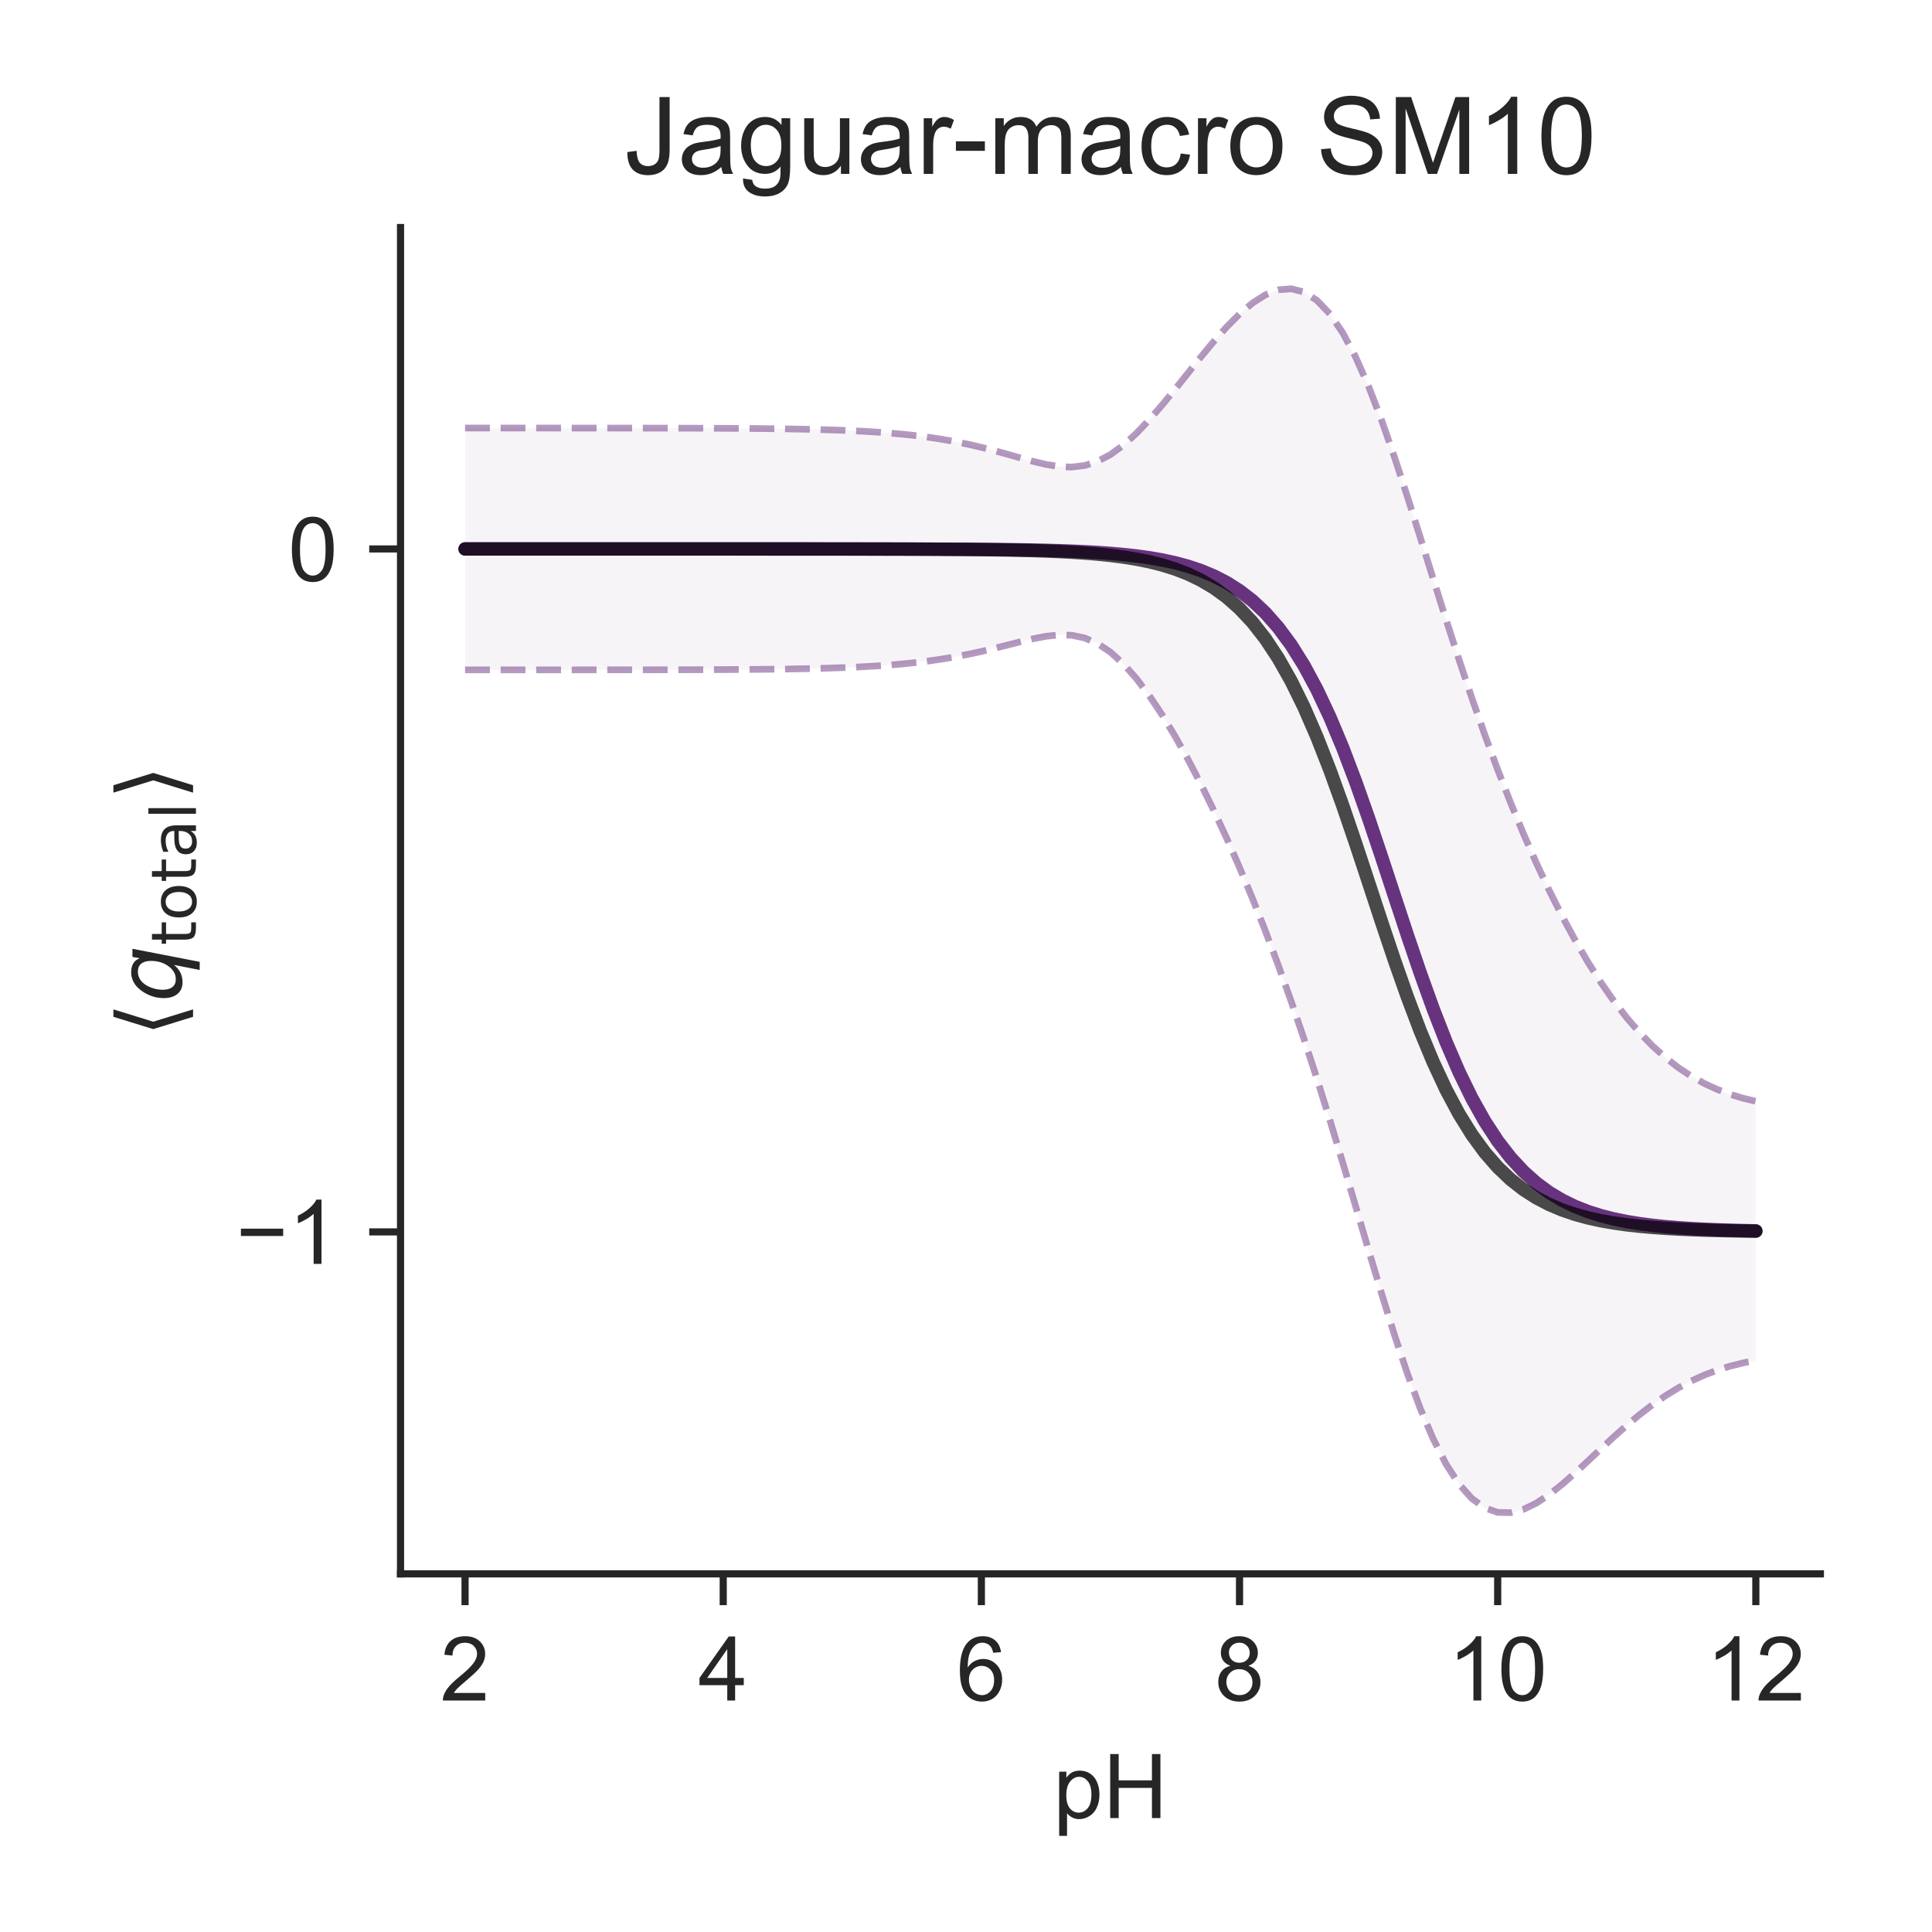 <?xml version="1.0" encoding="utf-8" standalone="no"?>
<!DOCTYPE svg PUBLIC "-//W3C//DTD SVG 1.1//EN"
  "http://www.w3.org/Graphics/SVG/1.1/DTD/svg11.dtd">
<!-- Created with matplotlib (http://matplotlib.org/) -->
<svg height="216pt" version="1.1" viewBox="0 0 216 216" width="216pt" xmlns="http://www.w3.org/2000/svg" xmlns:xlink="http://www.w3.org/1999/xlink">
 <defs>
  <style type="text/css">
*{stroke-linecap:butt;stroke-linejoin:round;}
  </style>
 </defs>
 <g id="figure_1">
  <g id="patch_1">
   <path d="M 0 216 
L 216 216 
L 216 0 
L 0 0 
z
" style="fill:#ffffff;"/>
  </g>
  <g id="axes_1">
   <g id="patch_2">
    <path d="M 44.78 175.96 
L 203.52 175.96 
L 203.52 25.44 
L 44.78 25.44 
z
" style="fill:#ffffff;"/>
   </g>
   <g id="matplotlib.axis_1">
    <g id="xtick_1">
     <g id="line2d_1">
      <defs>
       <path d="M 0 0 
L 0 3.5 
" id="me325ca2cab" style="stroke:#262626;stroke-width:0.8;"/>
      </defs>
      <g>
       <use style="fill:#262626;stroke:#262626;stroke-width:0.8;" x="51.995" xlink:href="#me325ca2cab" y="175.96"/>
      </g>
     </g>
     <g id="text_1">
      <!-- 2 -->
      <defs>
       <path d="M 50.344 8.453 
L 50.344 0 
L 3.031 0 
Q 2.938 3.172 4.047 6.109 
Q 5.859 10.938 9.828 15.625 
Q 13.812 20.312 21.344 26.469 
Q 33.016 36.031 37.109 41.625 
Q 41.219 47.219 41.219 52.203 
Q 41.219 57.422 37.469 61 
Q 33.734 64.594 27.734 64.594 
Q 21.391 64.594 17.578 60.781 
Q 13.766 56.984 13.719 50.25 
L 4.688 51.172 
Q 5.609 61.281 11.656 66.578 
Q 17.719 71.875 27.938 71.875 
Q 38.234 71.875 44.234 66.156 
Q 50.25 60.453 50.25 52 
Q 50.25 47.703 48.484 43.547 
Q 46.734 39.406 42.656 34.812 
Q 38.578 30.219 29.109 22.219 
Q 21.188 15.578 18.938 13.203 
Q 16.703 10.844 15.234 8.453 
z
" id="ArialMT-32"/>
      </defs>
      <g style="fill:#262626;" transform="translate(49.215 190.118)scale(0.1 -0.1)">
       <use xlink:href="#ArialMT-32"/>
      </g>
     </g>
    </g>
    <g id="xtick_2">
     <g id="line2d_2">
      <g>
       <use style="fill:#262626;stroke:#262626;stroke-width:0.8;" x="80.857" xlink:href="#me325ca2cab" y="175.96"/>
      </g>
     </g>
     <g id="text_2">
      <!-- 4 -->
      <defs>
       <path d="M 32.328 0 
L 32.328 17.141 
L 1.266 17.141 
L 1.266 25.203 
L 33.938 71.578 
L 41.109 71.578 
L 41.109 25.203 
L 50.781 25.203 
L 50.781 17.141 
L 41.109 17.141 
L 41.109 0 
z
M 32.328 25.203 
L 32.328 57.469 
L 9.906 25.203 
z
" id="ArialMT-34"/>
      </defs>
      <g style="fill:#262626;" transform="translate(78.077 190.118)scale(0.1 -0.1)">
       <use xlink:href="#ArialMT-34"/>
      </g>
     </g>
    </g>
    <g id="xtick_3">
     <g id="line2d_3">
      <g>
       <use style="fill:#262626;stroke:#262626;stroke-width:0.8;" x="109.719" xlink:href="#me325ca2cab" y="175.96"/>
      </g>
     </g>
     <g id="text_3">
      <!-- 6 -->
      <defs>
       <path d="M 49.75 54.047 
L 41.016 53.375 
Q 39.844 58.547 37.703 60.891 
Q 34.125 64.656 28.906 64.656 
Q 24.703 64.656 21.531 62.312 
Q 17.391 59.281 14.984 53.469 
Q 12.594 47.656 12.5 36.922 
Q 15.672 41.75 20.266 44.094 
Q 24.859 46.438 29.891 46.438 
Q 38.672 46.438 44.844 39.969 
Q 51.031 33.5 51.031 23.25 
Q 51.031 16.5 48.125 10.719 
Q 45.219 4.938 40.141 1.859 
Q 35.062 -1.219 28.609 -1.219 
Q 17.625 -1.219 10.688 6.859 
Q 3.766 14.938 3.766 33.5 
Q 3.766 54.25 11.422 63.672 
Q 18.109 71.875 29.438 71.875 
Q 37.891 71.875 43.281 67.141 
Q 48.688 62.406 49.75 54.047 
z
M 13.875 23.188 
Q 13.875 18.656 15.797 14.5 
Q 17.719 10.359 21.188 8.172 
Q 24.656 6 28.469 6 
Q 34.031 6 38.031 10.484 
Q 42.047 14.984 42.047 22.703 
Q 42.047 30.125 38.078 34.391 
Q 34.125 38.672 28.125 38.672 
Q 22.172 38.672 18.016 34.391 
Q 13.875 30.125 13.875 23.188 
z
" id="ArialMT-36"/>
      </defs>
      <g style="fill:#262626;" transform="translate(106.939 190.118)scale(0.1 -0.1)">
       <use xlink:href="#ArialMT-36"/>
      </g>
     </g>
    </g>
    <g id="xtick_4">
     <g id="line2d_4">
      <g>
       <use style="fill:#262626;stroke:#262626;stroke-width:0.8;" x="138.581" xlink:href="#me325ca2cab" y="175.96"/>
      </g>
     </g>
     <g id="text_4">
      <!-- 8 -->
      <defs>
       <path d="M 17.672 38.812 
Q 12.203 40.828 9.562 44.531 
Q 6.938 48.25 6.938 53.422 
Q 6.938 61.234 12.547 66.547 
Q 18.172 71.875 27.484 71.875 
Q 36.859 71.875 42.578 66.422 
Q 48.297 60.984 48.297 53.172 
Q 48.297 48.188 45.672 44.5 
Q 43.062 40.828 37.75 38.812 
Q 44.344 36.672 47.781 31.875 
Q 51.219 27.094 51.219 20.453 
Q 51.219 11.281 44.719 5.031 
Q 38.234 -1.219 27.641 -1.219 
Q 17.047 -1.219 10.547 5.047 
Q 4.047 11.328 4.047 20.703 
Q 4.047 27.688 7.594 32.391 
Q 11.141 37.109 17.672 38.812 
z
M 15.922 53.719 
Q 15.922 48.641 19.188 45.406 
Q 22.469 42.188 27.688 42.188 
Q 32.766 42.188 36.016 45.375 
Q 39.266 48.578 39.266 53.219 
Q 39.266 58.062 35.906 61.359 
Q 32.562 64.656 27.594 64.656 
Q 22.562 64.656 19.234 61.422 
Q 15.922 58.203 15.922 53.719 
z
M 13.094 20.656 
Q 13.094 16.891 14.875 13.375 
Q 16.656 9.859 20.172 7.922 
Q 23.688 6 27.734 6 
Q 34.031 6 38.125 10.047 
Q 42.234 14.109 42.234 20.359 
Q 42.234 26.703 38.016 30.859 
Q 33.797 35.016 27.438 35.016 
Q 21.234 35.016 17.156 30.906 
Q 13.094 26.812 13.094 20.656 
z
" id="ArialMT-38"/>
      </defs>
      <g style="fill:#262626;" transform="translate(135.8 190.118)scale(0.1 -0.1)">
       <use xlink:href="#ArialMT-38"/>
      </g>
     </g>
    </g>
    <g id="xtick_5">
     <g id="line2d_5">
      <g>
       <use style="fill:#262626;stroke:#262626;stroke-width:0.8;" x="167.443" xlink:href="#me325ca2cab" y="175.96"/>
      </g>
     </g>
     <g id="text_5">
      <!-- 10 -->
      <defs>
       <path d="M 37.25 0 
L 28.469 0 
L 28.469 56 
Q 25.297 52.984 20.141 49.953 
Q 14.984 46.922 10.891 45.406 
L 10.891 53.906 
Q 18.266 57.375 23.781 62.297 
Q 29.297 67.234 31.594 71.875 
L 37.25 71.875 
z
" id="ArialMT-31"/>
       <path d="M 4.156 35.297 
Q 4.156 48 6.766 55.734 
Q 9.375 63.484 14.516 67.672 
Q 19.672 71.875 27.484 71.875 
Q 33.25 71.875 37.594 69.547 
Q 41.938 67.234 44.766 62.859 
Q 47.609 58.5 49.219 52.219 
Q 50.828 45.953 50.828 35.297 
Q 50.828 22.703 48.234 14.969 
Q 45.656 7.234 40.5 3 
Q 35.359 -1.219 27.484 -1.219 
Q 17.141 -1.219 11.234 6.203 
Q 4.156 15.141 4.156 35.297 
z
M 13.188 35.297 
Q 13.188 17.672 17.312 11.828 
Q 21.438 6 27.484 6 
Q 33.547 6 37.672 11.859 
Q 41.797 17.719 41.797 35.297 
Q 41.797 52.984 37.672 58.781 
Q 33.547 64.594 27.391 64.594 
Q 21.344 64.594 17.719 59.469 
Q 13.188 52.938 13.188 35.297 
z
" id="ArialMT-30"/>
      </defs>
      <g style="fill:#262626;" transform="translate(161.882 190.118)scale(0.1 -0.1)">
       <use xlink:href="#ArialMT-31"/>
       <use x="55.615" xlink:href="#ArialMT-30"/>
      </g>
     </g>
    </g>
    <g id="xtick_6">
     <g id="line2d_6">
      <g>
       <use style="fill:#262626;stroke:#262626;stroke-width:0.8;" x="196.305" xlink:href="#me325ca2cab" y="175.96"/>
      </g>
     </g>
     <g id="text_6">
      <!-- 12 -->
      <g style="fill:#262626;" transform="translate(190.744 190.118)scale(0.1 -0.1)">
       <use xlink:href="#ArialMT-31"/>
       <use x="55.615" xlink:href="#ArialMT-32"/>
      </g>
     </g>
    </g>
    <g id="text_7">
     <!-- pH -->
     <defs>
      <path d="M 6.594 -19.875 
L 6.594 51.859 
L 14.594 51.859 
L 14.594 45.125 
Q 17.438 49.078 21 51.047 
Q 24.562 53.031 29.641 53.031 
Q 36.281 53.031 41.359 49.609 
Q 46.438 46.188 49.016 39.953 
Q 51.609 33.734 51.609 26.312 
Q 51.609 18.359 48.75 11.984 
Q 45.906 5.609 40.453 2.219 
Q 35.016 -1.172 29 -1.172 
Q 24.609 -1.172 21.109 0.688 
Q 17.625 2.547 15.375 5.375 
L 15.375 -19.875 
z
M 14.547 25.641 
Q 14.547 15.625 18.594 10.844 
Q 22.656 6.062 28.422 6.062 
Q 34.281 6.062 38.453 11.016 
Q 42.625 15.969 42.625 26.375 
Q 42.625 36.281 38.547 41.203 
Q 34.469 46.141 28.812 46.141 
Q 23.188 46.141 18.859 40.891 
Q 14.547 35.641 14.547 25.641 
z
" id="ArialMT-70"/>
      <path d="M 8.016 0 
L 8.016 71.578 
L 17.484 71.578 
L 17.484 42.188 
L 54.688 42.188 
L 54.688 71.578 
L 64.156 71.578 
L 64.156 0 
L 54.688 0 
L 54.688 33.734 
L 17.484 33.734 
L 17.484 0 
z
" id="ArialMT-48"/>
     </defs>
     <g style="fill:#262626;" transform="translate(117.759 203.263)scale(0.1 -0.1)">
      <use xlink:href="#ArialMT-70"/>
      <use x="55.615" xlink:href="#ArialMT-48"/>
     </g>
    </g>
   </g>
   <g id="matplotlib.axis_2">
    <g id="ytick_1">
     <g id="line2d_7">
      <defs>
       <path d="M 0 0 
L -3.5 0 
" id="m9ca4aaf62f" style="stroke:#262626;stroke-width:0.8;"/>
      </defs>
      <g>
       <use style="fill:#262626;stroke:#262626;stroke-width:0.8;" x="44.78" xlink:href="#m9ca4aaf62f" y="137.727"/>
      </g>
     </g>
     <g id="text_8">
      <!-- −1 -->
      <defs>
       <path d="M 52.828 31.203 
L 5.562 31.203 
L 5.562 39.406 
L 52.828 39.406 
z
" id="ArialMT-2212"/>
      </defs>
      <g style="fill:#262626;" transform="translate(26.378 141.306)scale(0.1 -0.1)">
       <use xlink:href="#ArialMT-2212"/>
       <use x="58.398" xlink:href="#ArialMT-31"/>
      </g>
     </g>
    </g>
    <g id="ytick_2">
     <g id="line2d_8">
      <g>
       <use style="fill:#262626;stroke:#262626;stroke-width:0.8;" x="44.78" xlink:href="#m9ca4aaf62f" y="61.373"/>
      </g>
     </g>
     <g id="text_9">
      <!-- 0 -->
      <g style="fill:#262626;" transform="translate(32.219 64.952)scale(0.1 -0.1)">
       <use xlink:href="#ArialMT-30"/>
      </g>
     </g>
    </g>
    <g id="text_10">
     <!-- $\langle q_\mathsf{total} \rangle$ -->
     <defs>
      <path d="M 8.938 31.344 
L 22.703 75.875 
L 31 75.875 
L 17.234 31.344 
L 31 -13.188 
L 22.703 -13.188 
z
" id="DejaVuSans-27e8"/>
      <path d="M 41.703 8.203 
Q 38.094 3.469 33.172 1.016 
Q 28.266 -1.422 22.312 -1.422 
Q 14.016 -1.422 9.297 4.172 
Q 4.594 9.766 4.594 19.578 
Q 4.594 27.484 7.5 34.859 
Q 10.406 42.234 15.828 48.094 
Q 19.344 51.906 23.906 53.953 
Q 28.469 56 33.5 56 
Q 39.547 56 43.453 53.609 
Q 47.359 51.219 49.125 46.391 
L 50.688 54.594 
L 59.719 54.594 
L 45.125 -20.609 
L 36.078 -20.609 
z
M 13.922 20.906 
Q 13.922 13.672 16.938 9.891 
Q 19.969 6.109 25.688 6.109 
Q 34.188 6.109 40.188 14.234 
Q 46.188 22.359 46.188 33.984 
Q 46.188 41.016 43.078 44.75 
Q 39.984 48.484 34.188 48.484 
Q 29.938 48.484 26.312 46.5 
Q 22.703 44.531 20.016 40.719 
Q 17.188 36.719 15.547 31.344 
Q 13.922 25.984 13.922 20.906 
z
" id="DejaVuSans-Oblique-71"/>
      <path d="M 18.312 70.219 
L 18.312 54.688 
L 36.812 54.688 
L 36.812 47.703 
L 18.312 47.703 
L 18.312 18.016 
Q 18.312 11.328 20.141 9.422 
Q 21.969 7.516 27.594 7.516 
L 36.812 7.516 
L 36.812 0 
L 27.594 0 
Q 17.188 0 13.234 3.875 
Q 9.281 7.766 9.281 18.016 
L 9.281 47.703 
L 2.688 47.703 
L 2.688 54.688 
L 9.281 54.688 
L 9.281 70.219 
z
" id="DejaVuSans-74"/>
      <path d="M 30.609 48.391 
Q 23.391 48.391 19.188 42.75 
Q 14.984 37.109 14.984 27.297 
Q 14.984 17.484 19.156 11.844 
Q 23.344 6.203 30.609 6.203 
Q 37.797 6.203 41.984 11.859 
Q 46.188 17.531 46.188 27.297 
Q 46.188 37.016 41.984 42.703 
Q 37.797 48.391 30.609 48.391 
z
M 30.609 56 
Q 42.328 56 49.016 48.375 
Q 55.719 40.766 55.719 27.297 
Q 55.719 13.875 49.016 6.219 
Q 42.328 -1.422 30.609 -1.422 
Q 18.844 -1.422 12.172 6.219 
Q 5.516 13.875 5.516 27.297 
Q 5.516 40.766 12.172 48.375 
Q 18.844 56 30.609 56 
z
" id="DejaVuSans-6f"/>
      <path d="M 34.281 27.484 
Q 23.391 27.484 19.188 25 
Q 14.984 22.516 14.984 16.5 
Q 14.984 11.719 18.141 8.906 
Q 21.297 6.109 26.703 6.109 
Q 34.188 6.109 38.703 11.406 
Q 43.219 16.703 43.219 25.484 
L 43.219 27.484 
z
M 52.203 31.203 
L 52.203 0 
L 43.219 0 
L 43.219 8.297 
Q 40.141 3.328 35.547 0.953 
Q 30.953 -1.422 24.312 -1.422 
Q 15.922 -1.422 10.953 3.297 
Q 6 8.016 6 15.922 
Q 6 25.141 12.172 29.828 
Q 18.359 34.516 30.609 34.516 
L 43.219 34.516 
L 43.219 35.406 
Q 43.219 41.609 39.141 45 
Q 35.062 48.391 27.688 48.391 
Q 23 48.391 18.547 47.266 
Q 14.109 46.141 10.016 43.891 
L 10.016 52.203 
Q 14.938 54.109 19.578 55.047 
Q 24.219 56 28.609 56 
Q 40.484 56 46.344 49.844 
Q 52.203 43.703 52.203 31.203 
z
" id="DejaVuSans-61"/>
      <path d="M 9.422 75.984 
L 18.406 75.984 
L 18.406 0 
L 9.422 0 
z
" id="DejaVuSans-6c"/>
      <path d="M 30.078 31.344 
L 16.312 -13.188 
L 8.016 -13.188 
L 21.781 31.344 
L 8.016 75.875 
L 16.312 75.875 
z
" id="DejaVuSans-27e9"/>
     </defs>
     <g style="fill:#262626;" transform="translate(20.278 115.95)rotate(-90)scale(0.1 -0.1)">
      <use transform="translate(0 0.125)" xlink:href="#DejaVuSans-27e8"/>
      <use transform="translate(39.014 0.125)" xlink:href="#DejaVuSans-Oblique-71"/>
      <use transform="translate(102.49 -16.281)scale(0.7)" xlink:href="#DejaVuSans-74"/>
      <use transform="translate(129.937 -16.281)scale(0.7)" xlink:href="#DejaVuSans-6f"/>
      <use transform="translate(172.764 -16.281)scale(0.7)" xlink:href="#DejaVuSans-74"/>
      <use transform="translate(200.21 -16.281)scale(0.7)" xlink:href="#DejaVuSans-61"/>
      <use transform="translate(243.105 -16.281)scale(0.7)" xlink:href="#DejaVuSans-6c"/>
      <use transform="translate(265.288 0.125)" xlink:href="#DejaVuSans-27e9"/>
     </g>
    </g>
   </g>
   <g id="PolyCollection_1">
    <defs>
     <path d="M 51.995 -168.145 
L 51.995 -141.108 
L 53.439 -141.108 
L 54.882 -141.109 
L 56.325 -141.109 
L 57.768 -141.109 
L 59.211 -141.109 
L 60.654 -141.109 
L 62.097 -141.11 
L 63.54 -141.11 
L 64.983 -141.111 
L 66.426 -141.111 
L 67.869 -141.112 
L 69.313 -141.113 
L 70.756 -141.114 
L 72.199 -141.116 
L 73.642 -141.118 
L 75.085 -141.12 
L 76.528 -141.124 
L 77.971 -141.127 
L 79.414 -141.133 
L 80.857 -141.139 
L 82.3 -141.147 
L 83.743 -141.157 
L 85.187 -141.169 
L 86.63 -141.185 
L 88.073 -141.204 
L 89.516 -141.228 
L 90.959 -141.259 
L 92.402 -141.296 
L 93.845 -141.343 
L 95.288 -141.4 
L 96.731 -141.471 
L 98.174 -141.557 
L 99.617 -141.661 
L 101.061 -141.788 
L 102.504 -141.939 
L 103.947 -142.119 
L 105.39 -142.329 
L 106.833 -142.574 
L 108.276 -142.853 
L 109.719 -143.166 
L 111.162 -143.51 
L 112.605 -143.874 
L 114.048 -144.241 
L 115.491 -144.584 
L 116.935 -144.861 
L 118.378 -145.015 
L 119.821 -144.976 
L 121.264 -144.674 
L 122.707 -144.053 
L 124.15 -143.087 
L 125.593 -141.778 
L 127.036 -140.152 
L 128.479 -138.242 
L 129.922 -136.08 
L 131.365 -133.697 
L 132.809 -131.114 
L 134.252 -128.347 
L 135.695 -125.406 
L 137.138 -122.296 
L 138.581 -119.015 
L 140.024 -115.56 
L 141.467 -111.921 
L 142.91 -108.091 
L 144.353 -104.06 
L 145.796 -99.824 
L 147.239 -95.386 
L 148.683 -90.762 
L 150.126 -85.986 
L 151.569 -81.11 
L 153.012 -76.214 
L 154.455 -71.396 
L 155.898 -66.766 
L 157.341 -62.444 
L 158.784 -58.537 
L 160.227 -55.137 
L 161.67 -52.307 
L 163.113 -50.081 
L 164.557 -48.461 
L 166 -47.421 
L 167.443 -46.915 
L 168.886 -46.882 
L 170.329 -47.252 
L 171.772 -47.952 
L 173.215 -48.91 
L 174.658 -50.055 
L 176.101 -51.325 
L 177.544 -52.664 
L 178.987 -54.021 
L 180.431 -55.358 
L 181.874 -56.641 
L 183.317 -57.845 
L 184.76 -58.953 
L 186.203 -59.952 
L 187.646 -60.837 
L 189.089 -61.605 
L 190.532 -62.26 
L 191.975 -62.808 
L 193.418 -63.257 
L 194.861 -63.62 
L 196.305 -63.906 
L 196.305 -92.872 
L 196.305 -92.872 
L 194.861 -93.219 
L 193.418 -93.658 
L 191.975 -94.204 
L 190.532 -94.872 
L 189.089 -95.678 
L 187.646 -96.637 
L 186.203 -97.76 
L 184.76 -99.058 
L 183.317 -100.541 
L 181.874 -102.214 
L 180.431 -104.083 
L 178.987 -106.152 
L 177.544 -108.421 
L 176.101 -110.89 
L 174.658 -113.56 
L 173.215 -116.431 
L 171.772 -119.503 
L 170.329 -122.778 
L 168.886 -126.26 
L 167.443 -129.953 
L 166 -133.856 
L 164.557 -137.967 
L 163.113 -142.269 
L 161.67 -146.734 
L 160.227 -151.312 
L 158.784 -155.932 
L 157.341 -160.502 
L 155.898 -164.913 
L 154.455 -169.049 
L 153.012 -172.8 
L 151.569 -176.068 
L 150.126 -178.783 
L 148.683 -180.904 
L 147.239 -182.418 
L 145.796 -183.344 
L 144.353 -183.718 
L 142.91 -183.596 
L 141.467 -183.04 
L 140.024 -182.118 
L 138.581 -180.898 
L 137.138 -179.444 
L 135.695 -177.818 
L 134.252 -176.078 
L 132.809 -174.279 
L 131.365 -172.474 
L 129.922 -170.714 
L 128.479 -169.052 
L 127.036 -167.54 
L 125.593 -166.233 
L 124.15 -165.178 
L 122.707 -164.414 
L 121.264 -163.954 
L 119.821 -163.78 
L 118.378 -163.843 
L 116.935 -164.078 
L 115.491 -164.419 
L 114.048 -164.814 
L 112.605 -165.222 
L 111.162 -165.618 
L 109.719 -165.987 
L 108.276 -166.321 
L 106.833 -166.617 
L 105.39 -166.874 
L 103.947 -167.095 
L 102.504 -167.283 
L 101.061 -167.44 
L 99.617 -167.572 
L 98.174 -167.681 
L 96.731 -167.77 
L 95.288 -167.843 
L 93.845 -167.903 
L 92.402 -167.951 
L 90.959 -167.99 
L 89.516 -168.021 
L 88.073 -168.046 
L 86.63 -168.066 
L 85.187 -168.082 
L 83.743 -168.095 
L 82.3 -168.105 
L 80.857 -168.113 
L 79.414 -168.12 
L 77.971 -168.125 
L 76.528 -168.129 
L 75.085 -168.132 
L 73.642 -168.135 
L 72.199 -168.137 
L 70.756 -168.139 
L 69.313 -168.14 
L 67.869 -168.141 
L 66.426 -168.142 
L 64.983 -168.142 
L 63.54 -168.143 
L 62.097 -168.143 
L 60.654 -168.144 
L 59.211 -168.144 
L 57.768 -168.144 
L 56.325 -168.144 
L 54.882 -168.145 
L 53.439 -168.145 
L 51.995 -168.145 
z
" id="m783c8de52b" style="stroke:#ffffff;stroke-opacity:0.05;"/>
    </defs>
    <g clip-path="url(#pc001c8a56b)">
     <use style="fill:#591e71;fill-opacity:0.05;stroke:#ffffff;stroke-opacity:0.05;" x="0" xlink:href="#m783c8de52b" y="216"/>
    </g>
   </g>
   <g id="line2d_9">
    <path clip-path="url(#pc001c8a56b)" d="M 51.995 61.373 
L 53.439 61.373 
L 54.882 61.373 
L 56.325 61.373 
L 57.768 61.373 
L 59.211 61.373 
L 60.654 61.373 
L 62.097 61.373 
L 63.54 61.373 
L 64.983 61.373 
L 66.426 61.374 
L 67.869 61.374 
L 69.313 61.374 
L 70.756 61.374 
L 72.199 61.374 
L 73.642 61.374 
L 75.085 61.374 
L 76.528 61.374 
L 77.971 61.374 
L 79.414 61.374 
L 80.857 61.374 
L 82.3 61.374 
L 83.743 61.374 
L 85.187 61.374 
L 86.63 61.375 
L 88.073 61.375 
L 89.516 61.375 
L 90.959 61.376 
L 92.402 61.377 
L 93.845 61.377 
L 95.288 61.378 
L 96.731 61.38 
L 98.174 61.381 
L 99.617 61.383 
L 101.061 61.386 
L 102.504 61.389 
L 103.947 61.393 
L 105.39 61.398 
L 106.833 61.405 
L 108.276 61.413 
L 109.719 61.423 
L 111.162 61.436 
L 112.605 61.452 
L 114.048 61.473 
L 115.491 61.498 
L 116.935 61.53 
L 118.378 61.571 
L 119.821 61.622 
L 121.264 61.686 
L 122.707 61.767 
L 124.15 61.868 
L 125.593 61.995 
L 127.036 62.154 
L 128.479 62.353 
L 129.922 62.603 
L 131.365 62.915 
L 132.809 63.304 
L 134.252 63.788 
L 135.695 64.388 
L 137.138 65.13 
L 138.581 66.043 
L 140.024 67.161 
L 141.467 68.519 
L 142.91 70.156 
L 144.353 72.111 
L 145.796 74.416 
L 147.239 77.098 
L 148.683 80.167 
L 150.126 83.616 
L 151.569 87.411 
L 153.012 91.493 
L 154.455 95.778 
L 155.898 100.161 
L 157.341 104.527 
L 158.784 108.766 
L 160.227 112.776 
L 161.67 116.479 
L 163.113 119.825 
L 164.557 122.786 
L 166 125.361 
L 167.443 127.566 
L 168.886 129.429 
L 170.329 130.985 
L 171.772 132.272 
L 173.215 133.33 
L 174.658 134.192 
L 176.101 134.892 
L 177.544 135.458 
L 178.987 135.914 
L 180.431 136.279 
L 181.874 136.573 
L 183.317 136.807 
L 184.76 136.995 
L 186.203 137.144 
L 187.646 137.263 
L 189.089 137.358 
L 190.532 137.434 
L 191.975 137.494 
L 193.418 137.542 
L 194.861 137.581 
L 196.305 137.611 
" style="fill:none;opacity:0.9;stroke:#591e71;stroke-linecap:round;stroke-width:1.5;"/>
   </g>
   <g id="line2d_10">
    <path clip-path="url(#pc001c8a56b)" d="M 51.995 61.373 
L 53.439 61.373 
L 54.882 61.373 
L 56.325 61.373 
L 57.768 61.373 
L 59.211 61.373 
L 60.654 61.373 
L 62.097 61.374 
L 63.54 61.374 
L 64.983 61.374 
L 66.426 61.374 
L 67.869 61.374 
L 69.313 61.374 
L 70.756 61.374 
L 72.199 61.374 
L 73.642 61.374 
L 75.085 61.374 
L 76.528 61.374 
L 77.971 61.374 
L 79.414 61.374 
L 80.857 61.374 
L 82.3 61.374 
L 83.743 61.375 
L 85.187 61.375 
L 86.63 61.375 
L 88.073 61.376 
L 89.516 61.376 
L 90.959 61.377 
L 92.402 61.378 
L 93.845 61.379 
L 95.288 61.381 
L 96.731 61.383 
L 98.174 61.385 
L 99.617 61.388 
L 101.061 61.392 
L 102.504 61.397 
L 103.947 61.402 
L 105.39 61.41 
L 106.833 61.419 
L 108.276 61.431 
L 109.719 61.446 
L 111.162 61.465 
L 112.605 61.489 
L 114.048 61.519 
L 115.491 61.556 
L 116.935 61.603 
L 118.378 61.663 
L 119.821 61.737 
L 121.264 61.831 
L 122.707 61.948 
L 124.15 62.096 
L 125.593 62.281 
L 127.036 62.512 
L 128.479 62.801 
L 129.922 63.162 
L 131.365 63.612 
L 132.809 64.17 
L 134.252 64.861 
L 135.695 65.713 
L 137.138 66.757 
L 138.581 68.03 
L 140.024 69.568 
L 141.467 71.411 
L 142.91 73.594 
L 144.353 76.146 
L 145.796 79.083 
L 147.239 82.406 
L 148.683 86.089 
L 150.126 90.082 
L 151.569 94.309 
L 153.012 98.671 
L 154.455 103.056 
L 155.898 107.35 
L 157.341 111.448 
L 158.784 115.262 
L 160.227 118.733 
L 161.67 121.826 
L 163.113 124.531 
L 164.557 126.859 
L 166 128.834 
L 167.443 130.49 
L 168.886 131.864 
L 170.329 132.995 
L 171.772 133.92 
L 173.215 134.671 
L 174.658 135.28 
L 176.101 135.77 
L 177.544 136.164 
L 178.987 136.48 
L 180.431 136.733 
L 181.874 136.936 
L 183.317 137.097 
L 184.76 137.226 
L 186.203 137.328 
L 187.646 137.41 
L 189.089 137.475 
L 190.532 137.527 
L 191.975 137.568 
L 193.418 137.6 
L 194.861 137.626 
L 196.305 137.647 
" style="fill:none;opacity:0.7;stroke:#000000;stroke-linecap:round;stroke-width:1.5;"/>
   </g>
   <g id="line2d_11">
    <path clip-path="url(#pc001c8a56b)" d="M 51.995 47.855 
L 53.439 47.855 
L 54.882 47.855 
L 56.325 47.856 
L 57.768 47.856 
L 59.211 47.856 
L 60.654 47.856 
L 62.097 47.857 
L 63.54 47.857 
L 64.983 47.858 
L 66.426 47.858 
L 67.869 47.859 
L 69.313 47.86 
L 70.756 47.861 
L 72.199 47.863 
L 73.642 47.865 
L 75.085 47.868 
L 76.528 47.871 
L 77.971 47.875 
L 79.414 47.88 
L 80.857 47.887 
L 82.3 47.895 
L 83.743 47.905 
L 85.187 47.918 
L 86.63 47.934 
L 88.073 47.954 
L 89.516 47.979 
L 90.959 48.01 
L 92.402 48.049 
L 93.845 48.097 
L 95.288 48.157 
L 96.731 48.23 
L 98.174 48.319 
L 99.617 48.428 
L 101.061 48.56 
L 102.504 48.717 
L 103.947 48.905 
L 105.39 49.126 
L 106.833 49.383 
L 108.276 49.679 
L 109.719 50.013 
L 111.162 50.382 
L 112.605 50.778 
L 114.048 51.186 
L 115.491 51.581 
L 116.935 51.922 
L 118.378 52.157 
L 119.821 52.22 
L 121.264 52.046 
L 122.707 51.586 
L 124.15 50.822 
L 125.593 49.767 
L 127.036 48.46 
L 128.479 46.948 
L 129.922 45.286 
L 131.365 43.526 
L 132.809 41.721 
L 134.252 39.922 
L 135.695 38.182 
L 137.138 36.556 
L 138.581 35.102 
L 140.024 33.882 
L 141.467 32.96 
L 142.91 32.404 
L 144.353 32.282 
L 145.796 32.656 
L 147.239 33.582 
L 148.683 35.096 
L 150.126 37.217 
L 151.569 39.932 
L 153.012 43.2 
L 154.455 46.951 
L 155.898 51.087 
L 157.341 55.498 
L 158.784 60.068 
L 160.227 64.688 
L 161.67 69.266 
L 163.113 73.731 
L 164.557 78.033 
L 166 82.144 
L 167.443 86.047 
L 168.886 89.74 
L 170.329 93.222 
L 171.772 96.497 
L 173.215 99.569 
L 174.658 102.44 
L 176.101 105.11 
L 177.544 107.579 
L 178.987 109.848 
L 180.431 111.917 
L 181.874 113.786 
L 183.317 115.459 
L 184.76 116.942 
L 186.203 118.24 
L 187.646 119.363 
L 189.089 120.322 
L 190.532 121.128 
L 191.975 121.796 
L 193.418 122.342 
L 194.861 122.781 
L 196.305 123.128 
" style="fill:none;opacity:0.45;stroke:#591e71;stroke-dasharray:2.775,1.2;stroke-dashoffset:0;stroke-width:0.75;"/>
   </g>
   <g id="line2d_12">
    <path clip-path="url(#pc001c8a56b)" d="M 51.995 74.892 
L 53.439 74.892 
L 54.882 74.891 
L 56.325 74.891 
L 57.768 74.891 
L 59.211 74.891 
L 60.654 74.891 
L 62.097 74.89 
L 63.54 74.89 
L 64.983 74.889 
L 66.426 74.889 
L 67.869 74.888 
L 69.313 74.887 
L 70.756 74.886 
L 72.199 74.884 
L 73.642 74.882 
L 75.085 74.88 
L 76.528 74.876 
L 77.971 74.873 
L 79.414 74.867 
L 80.857 74.861 
L 82.3 74.853 
L 83.743 74.843 
L 85.187 74.831 
L 86.63 74.815 
L 88.073 74.796 
L 89.516 74.772 
L 90.959 74.741 
L 92.402 74.704 
L 93.845 74.657 
L 95.288 74.6 
L 96.731 74.529 
L 98.174 74.443 
L 99.617 74.339 
L 101.061 74.212 
L 102.504 74.061 
L 103.947 73.881 
L 105.39 73.671 
L 106.833 73.426 
L 108.276 73.147 
L 109.719 72.834 
L 111.162 72.49 
L 112.605 72.126 
L 114.048 71.759 
L 115.491 71.416 
L 116.935 71.139 
L 118.378 70.985 
L 119.821 71.024 
L 121.264 71.326 
L 122.707 71.947 
L 124.15 72.913 
L 125.593 74.222 
L 127.036 75.848 
L 128.479 77.758 
L 129.922 79.92 
L 131.365 82.303 
L 132.809 84.886 
L 134.252 87.653 
L 135.695 90.594 
L 137.138 93.704 
L 138.581 96.985 
L 140.024 100.44 
L 141.467 104.079 
L 142.91 107.909 
L 144.353 111.94 
L 145.796 116.176 
L 147.239 120.614 
L 148.683 125.238 
L 150.126 130.014 
L 151.569 134.89 
L 153.012 139.786 
L 154.455 144.604 
L 155.898 149.234 
L 157.341 153.556 
L 158.784 157.463 
L 160.227 160.863 
L 161.67 163.693 
L 163.113 165.919 
L 164.557 167.539 
L 166 168.579 
L 167.443 169.085 
L 168.886 169.118 
L 170.329 168.748 
L 171.772 168.048 
L 173.215 167.09 
L 174.658 165.945 
L 176.101 164.675 
L 177.544 163.336 
L 178.987 161.979 
L 180.431 160.642 
L 181.874 159.359 
L 183.317 158.155 
L 184.76 157.047 
L 186.203 156.048 
L 187.646 155.163 
L 189.089 154.395 
L 190.532 153.74 
L 191.975 153.192 
L 193.418 152.743 
L 194.861 152.38 
L 196.305 152.094 
" style="fill:none;opacity:0.45;stroke:#591e71;stroke-dasharray:2.775,1.2;stroke-dashoffset:0;stroke-width:0.75;"/>
   </g>
   <g id="patch_3">
    <path d="M 44.78 175.96 
L 44.78 25.44 
" style="fill:none;stroke:#262626;stroke-linecap:square;stroke-linejoin:miter;stroke-width:0.8;"/>
   </g>
   <g id="patch_4">
    <path d="M 44.78 175.96 
L 203.52 175.96 
" style="fill:none;stroke:#262626;stroke-linecap:square;stroke-linejoin:miter;stroke-width:0.8;"/>
   </g>
   <g id="text_11">
    <!-- Jaguar-macro SM10 -->
    <defs>
     <path d="M 2.875 20.312 
L 11.422 21.484 
Q 11.766 13.281 14.5 10.25 
Q 17.234 7.234 22.078 7.234 
Q 25.641 7.234 28.219 8.859 
Q 30.812 10.5 31.781 13.297 
Q 32.766 16.109 32.766 22.266 
L 32.766 71.578 
L 42.234 71.578 
L 42.234 22.797 
Q 42.234 13.812 40.062 8.875 
Q 37.891 3.953 33.172 1.359 
Q 28.469 -1.219 22.125 -1.219 
Q 12.703 -1.219 7.688 4.203 
Q 2.688 9.625 2.875 20.312 
z
" id="ArialMT-4a"/>
     <path d="M 40.438 6.391 
Q 35.547 2.25 31.031 0.531 
Q 26.516 -1.172 21.344 -1.172 
Q 12.797 -1.172 8.203 3 
Q 3.609 7.172 3.609 13.672 
Q 3.609 17.484 5.344 20.625 
Q 7.078 23.781 9.891 25.688 
Q 12.703 27.594 16.219 28.562 
Q 18.797 29.25 24.031 29.891 
Q 34.672 31.156 39.703 32.906 
Q 39.75 34.719 39.75 35.203 
Q 39.75 40.578 37.25 42.781 
Q 33.891 45.75 27.25 45.75 
Q 21.047 45.75 18.094 43.578 
Q 15.141 41.406 13.719 35.891 
L 5.125 37.062 
Q 6.297 42.578 8.984 45.969 
Q 11.672 49.359 16.75 51.188 
Q 21.828 53.031 28.516 53.031 
Q 35.156 53.031 39.297 51.469 
Q 43.453 49.906 45.406 47.531 
Q 47.359 45.172 48.141 41.547 
Q 48.578 39.312 48.578 33.453 
L 48.578 21.734 
Q 48.578 9.469 49.141 6.219 
Q 49.703 2.984 51.375 0 
L 42.188 0 
Q 40.828 2.734 40.438 6.391 
z
M 39.703 26.031 
Q 34.906 24.078 25.344 22.703 
Q 19.922 21.922 17.672 20.938 
Q 15.438 19.969 14.203 18.094 
Q 12.984 16.219 12.984 13.922 
Q 12.984 10.406 15.641 8.062 
Q 18.312 5.719 23.438 5.719 
Q 28.516 5.719 32.469 7.938 
Q 36.422 10.156 38.281 14.016 
Q 39.703 17 39.703 22.797 
z
" id="ArialMT-61"/>
     <path d="M 4.984 -4.297 
L 13.531 -5.562 
Q 14.062 -9.516 16.5 -11.328 
Q 19.781 -13.766 25.438 -13.766 
Q 31.547 -13.766 34.859 -11.328 
Q 38.188 -8.891 39.359 -4.5 
Q 40.047 -1.812 39.984 6.781 
Q 34.234 0 25.641 0 
Q 14.938 0 9.078 7.719 
Q 3.219 15.438 3.219 26.219 
Q 3.219 33.641 5.906 39.906 
Q 8.594 46.188 13.688 49.609 
Q 18.797 53.031 25.688 53.031 
Q 34.859 53.031 40.828 45.609 
L 40.828 51.859 
L 48.922 51.859 
L 48.922 7.031 
Q 48.922 -5.078 46.453 -10.125 
Q 44 -15.188 38.641 -18.109 
Q 33.297 -21.047 25.484 -21.047 
Q 16.219 -21.047 10.5 -16.875 
Q 4.781 -12.703 4.984 -4.297 
z
M 12.25 26.859 
Q 12.25 16.656 16.297 11.969 
Q 20.359 7.281 26.469 7.281 
Q 32.516 7.281 36.609 11.938 
Q 40.719 16.609 40.719 26.562 
Q 40.719 36.078 36.5 40.906 
Q 32.281 45.75 26.312 45.75 
Q 20.453 45.75 16.344 40.984 
Q 12.25 36.234 12.25 26.859 
z
" id="ArialMT-67"/>
     <path d="M 40.578 0 
L 40.578 7.625 
Q 34.516 -1.172 24.125 -1.172 
Q 19.531 -1.172 15.547 0.578 
Q 11.578 2.344 9.641 5 
Q 7.719 7.672 6.938 11.531 
Q 6.391 14.109 6.391 19.734 
L 6.391 51.859 
L 15.188 51.859 
L 15.188 23.094 
Q 15.188 16.219 15.719 13.812 
Q 16.547 10.359 19.234 8.375 
Q 21.922 6.391 25.875 6.391 
Q 29.828 6.391 33.297 8.422 
Q 36.766 10.453 38.203 13.938 
Q 39.656 17.438 39.656 24.078 
L 39.656 51.859 
L 48.438 51.859 
L 48.438 0 
z
" id="ArialMT-75"/>
     <path d="M 6.5 0 
L 6.5 51.859 
L 14.406 51.859 
L 14.406 44 
Q 17.438 49.516 20 51.266 
Q 22.562 53.031 25.641 53.031 
Q 30.078 53.031 34.672 50.203 
L 31.641 42.047 
Q 28.422 43.953 25.203 43.953 
Q 22.312 43.953 20.016 42.219 
Q 17.719 40.484 16.75 37.406 
Q 15.281 32.719 15.281 27.156 
L 15.281 0 
z
" id="ArialMT-72"/>
     <path d="M 3.172 21.484 
L 3.172 30.328 
L 30.172 30.328 
L 30.172 21.484 
z
" id="ArialMT-2d"/>
     <path d="M 6.594 0 
L 6.594 51.859 
L 14.453 51.859 
L 14.453 44.578 
Q 16.891 48.391 20.938 50.703 
Q 25 53.031 30.172 53.031 
Q 35.938 53.031 39.625 50.641 
Q 43.312 48.25 44.828 43.953 
Q 50.984 53.031 60.844 53.031 
Q 68.562 53.031 72.703 48.75 
Q 76.859 44.484 76.859 35.594 
L 76.859 0 
L 68.109 0 
L 68.109 32.672 
Q 68.109 37.938 67.25 40.25 
Q 66.406 42.578 64.156 43.984 
Q 61.922 45.406 58.891 45.406 
Q 53.422 45.406 49.797 41.766 
Q 46.188 38.141 46.188 30.125 
L 46.188 0 
L 37.406 0 
L 37.406 33.688 
Q 37.406 39.547 35.25 42.469 
Q 33.109 45.406 28.219 45.406 
Q 24.516 45.406 21.359 43.453 
Q 18.219 41.5 16.797 37.734 
Q 15.375 33.984 15.375 26.906 
L 15.375 0 
z
" id="ArialMT-6d"/>
     <path d="M 40.438 19 
L 49.078 17.875 
Q 47.656 8.938 41.812 3.875 
Q 35.984 -1.172 27.484 -1.172 
Q 16.844 -1.172 10.375 5.781 
Q 3.906 12.75 3.906 25.734 
Q 3.906 34.125 6.688 40.422 
Q 9.469 46.734 15.156 49.875 
Q 20.844 53.031 27.547 53.031 
Q 35.984 53.031 41.359 48.75 
Q 46.734 44.484 48.25 36.625 
L 39.703 35.297 
Q 38.484 40.531 35.375 43.156 
Q 32.281 45.797 27.875 45.797 
Q 21.234 45.797 17.078 41.031 
Q 12.938 36.281 12.938 25.984 
Q 12.938 15.531 16.938 10.797 
Q 20.953 6.062 27.391 6.062 
Q 32.562 6.062 36.031 9.234 
Q 39.5 12.406 40.438 19 
z
" id="ArialMT-63"/>
     <path d="M 3.328 25.922 
Q 3.328 40.328 11.328 47.266 
Q 18.016 53.031 27.641 53.031 
Q 38.328 53.031 45.109 46.016 
Q 51.906 39.016 51.906 26.656 
Q 51.906 16.656 48.906 10.906 
Q 45.906 5.172 40.156 2 
Q 34.422 -1.172 27.641 -1.172 
Q 16.75 -1.172 10.031 5.812 
Q 3.328 12.797 3.328 25.922 
z
M 12.359 25.922 
Q 12.359 15.969 16.703 11.016 
Q 21.047 6.062 27.641 6.062 
Q 34.188 6.062 38.531 11.031 
Q 42.875 16.016 42.875 26.219 
Q 42.875 35.844 38.5 40.797 
Q 34.125 45.75 27.641 45.75 
Q 21.047 45.75 16.703 40.812 
Q 12.359 35.891 12.359 25.922 
z
" id="ArialMT-6f"/>
     <path id="ArialMT-20"/>
     <path d="M 4.5 23 
L 13.422 23.781 
Q 14.062 18.406 16.375 14.969 
Q 18.703 11.531 23.578 9.406 
Q 28.469 7.281 34.578 7.281 
Q 39.984 7.281 44.141 8.891 
Q 48.297 10.5 50.312 13.297 
Q 52.344 16.109 52.344 19.438 
Q 52.344 22.797 50.391 25.312 
Q 48.438 27.828 43.953 29.547 
Q 41.062 30.672 31.203 33.031 
Q 21.344 35.406 17.391 37.5 
Q 12.25 40.188 9.734 44.156 
Q 7.234 48.141 7.234 53.078 
Q 7.234 58.5 10.297 63.203 
Q 13.375 67.922 19.281 70.359 
Q 25.203 72.797 32.422 72.797 
Q 40.375 72.797 46.453 70.234 
Q 52.547 67.672 55.812 62.688 
Q 59.078 57.719 59.328 51.422 
L 50.25 50.734 
Q 49.516 57.516 45.281 60.984 
Q 41.062 64.453 32.812 64.453 
Q 24.219 64.453 20.281 61.297 
Q 16.359 58.156 16.359 53.719 
Q 16.359 49.859 19.141 47.359 
Q 21.875 44.875 33.422 42.266 
Q 44.969 39.656 49.266 37.703 
Q 55.516 34.812 58.484 30.391 
Q 61.469 25.984 61.469 20.219 
Q 61.469 14.5 58.203 9.438 
Q 54.938 4.391 48.797 1.578 
Q 42.672 -1.219 35.016 -1.219 
Q 25.297 -1.219 18.719 1.609 
Q 12.156 4.438 8.422 10.125 
Q 4.688 15.828 4.5 23 
z
" id="ArialMT-53"/>
     <path d="M 7.422 0 
L 7.422 71.578 
L 21.688 71.578 
L 38.625 20.906 
Q 40.969 13.812 42.047 10.297 
Q 43.266 14.203 45.844 21.781 
L 62.984 71.578 
L 75.734 71.578 
L 75.734 0 
L 66.609 0 
L 66.609 59.906 
L 45.797 0 
L 37.25 0 
L 16.547 60.938 
L 16.547 0 
z
" id="ArialMT-4d"/>
    </defs>
    <g style="fill:#262626;" transform="translate(69.799 19.44)scale(0.12 -0.12)">
     <use xlink:href="#ArialMT-4a"/>
     <use x="50" xlink:href="#ArialMT-61"/>
     <use x="105.615" xlink:href="#ArialMT-67"/>
     <use x="161.23" xlink:href="#ArialMT-75"/>
     <use x="216.846" xlink:href="#ArialMT-61"/>
     <use x="272.461" xlink:href="#ArialMT-72"/>
     <use x="305.762" xlink:href="#ArialMT-2d"/>
     <use x="339.062" xlink:href="#ArialMT-6d"/>
     <use x="422.363" xlink:href="#ArialMT-61"/>
     <use x="477.979" xlink:href="#ArialMT-63"/>
     <use x="527.979" xlink:href="#ArialMT-72"/>
     <use x="561.279" xlink:href="#ArialMT-6f"/>
     <use x="616.895" xlink:href="#ArialMT-20"/>
     <use x="644.678" xlink:href="#ArialMT-53"/>
     <use x="711.377" xlink:href="#ArialMT-4d"/>
     <use x="794.678" xlink:href="#ArialMT-31"/>
     <use x="850.293" xlink:href="#ArialMT-30"/>
    </g>
   </g>
  </g>
 </g>
 <defs>
  <clipPath id="pc001c8a56b">
   <rect height="150.52" width="158.74" x="44.78" y="25.44"/>
  </clipPath>
 </defs>
</svg>
